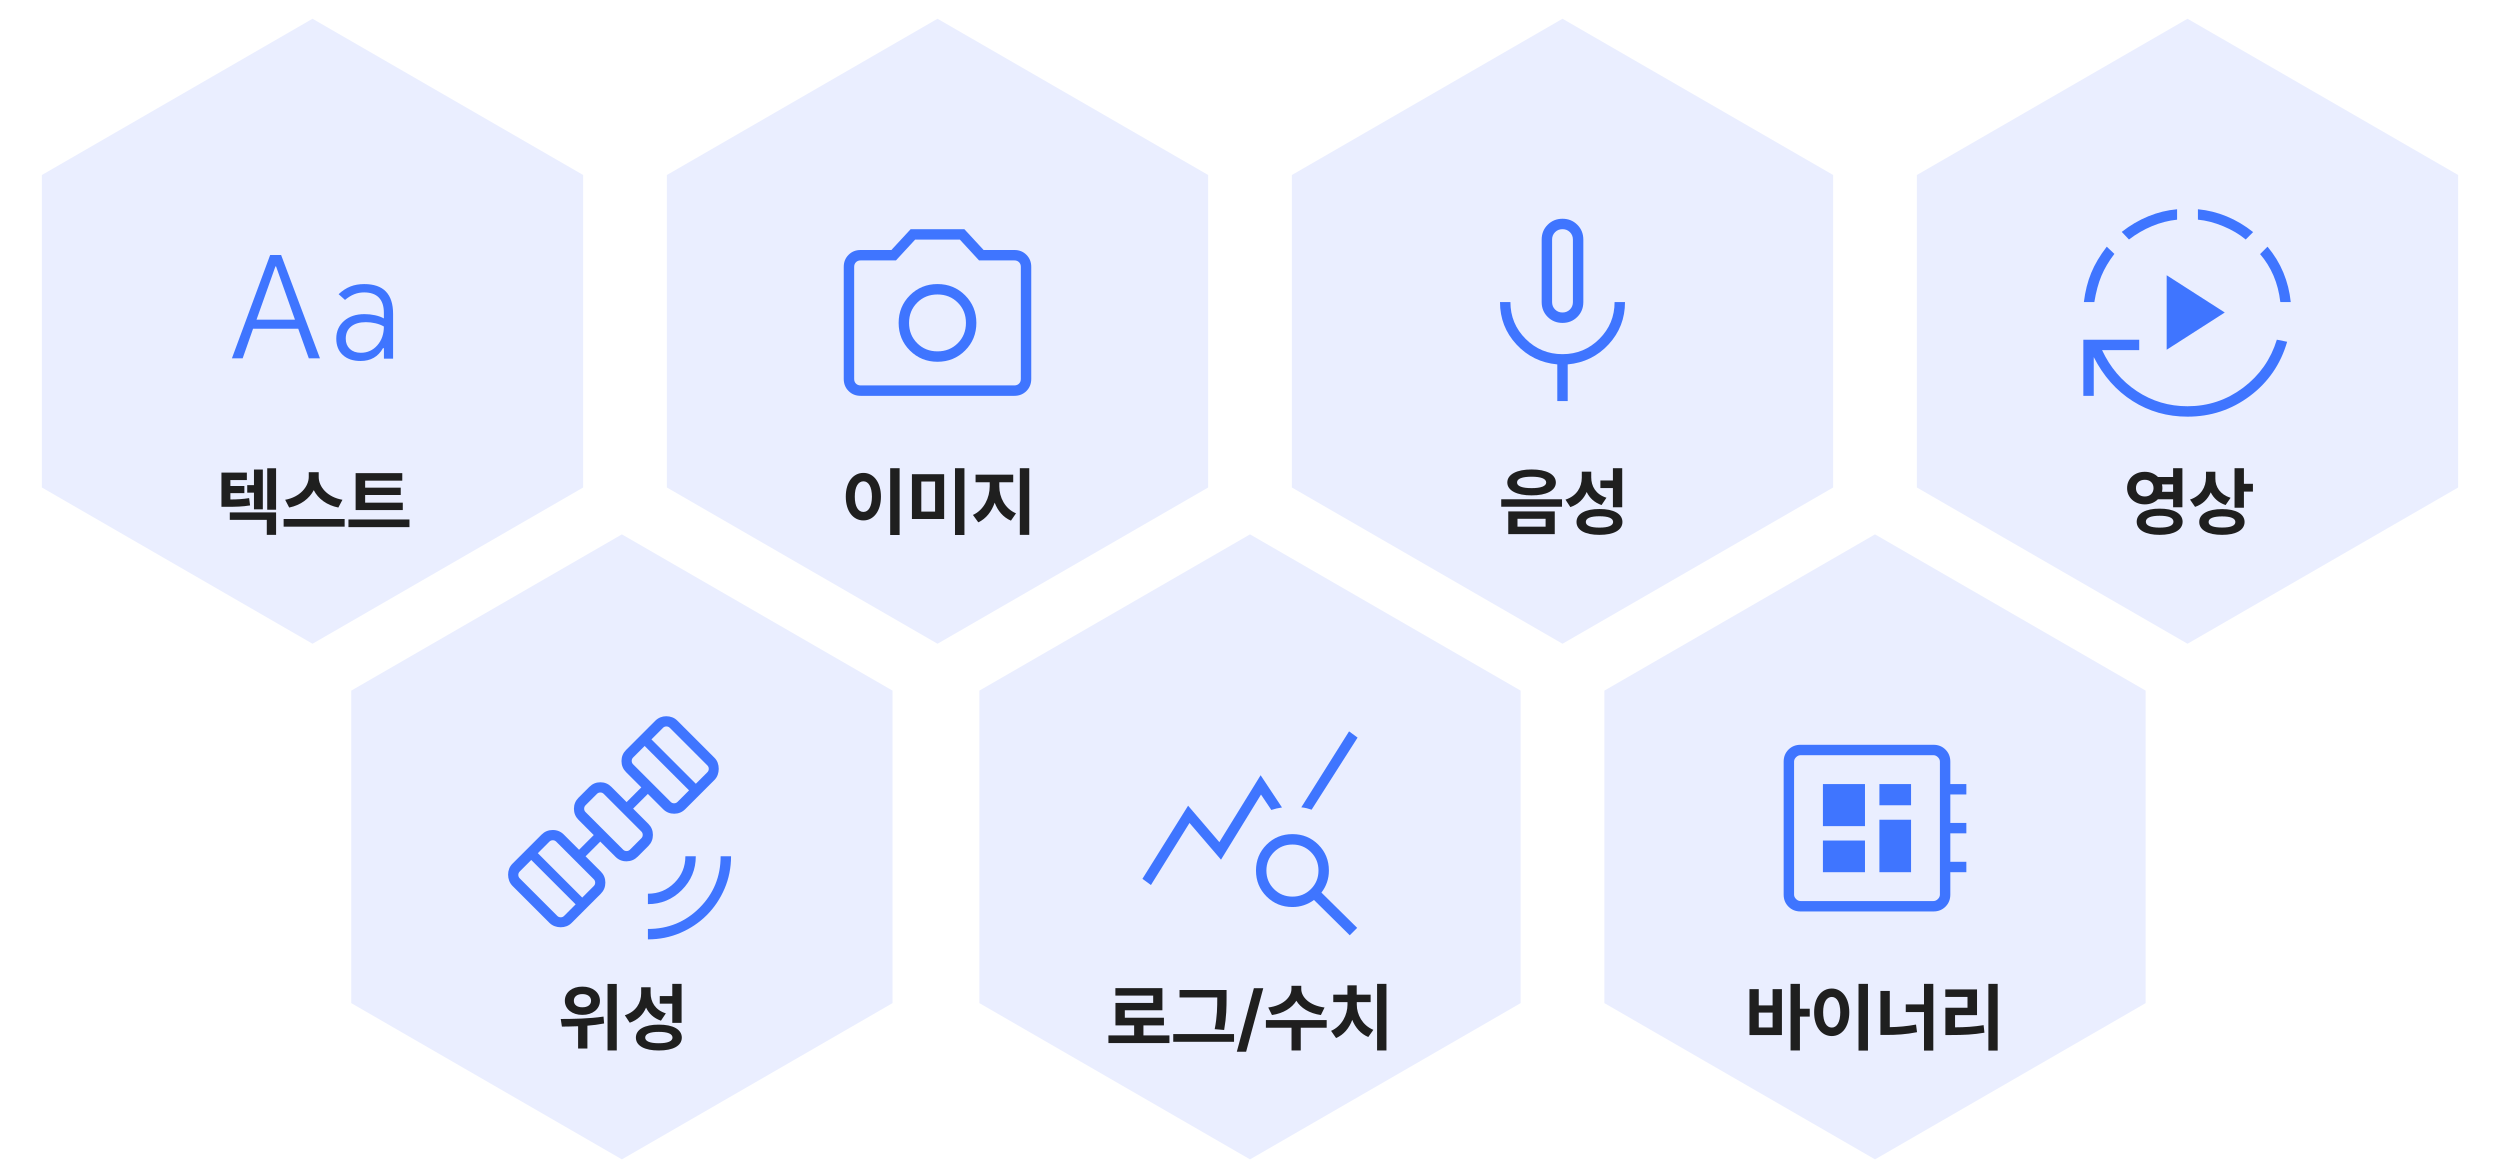 <svg width="800" height="375" viewBox="0 0 800 375" fill="none" xmlns="http://www.w3.org/2000/svg">
<g filter="url(#filter0_d_166_76)">
<path d="M199 165L285.603 215V315L199 365L112.397 315V215L199 165Z" fill="#EAEEFF"/>
</g>
<mask id="mask0_166_76" style="mask-type:alpha" maskUnits="userSpaceOnUse" x="159" y="225" width="80" height="80">
<rect x="159" y="225" width="80" height="80" fill="#D9D9D9"/>
</mask>
<g mask="url(#mask0_166_76)">
<path d="M207.333 300.603V297.269C213.833 297.269 219.337 295.016 223.843 290.51C228.349 286.003 230.603 280.5 230.603 274H233.936C233.936 277.697 233.24 281.161 231.849 284.394C230.458 287.627 228.565 290.441 226.17 292.837C223.775 295.232 220.961 297.125 217.728 298.516C214.495 299.907 211.03 300.603 207.333 300.603ZM207.333 289.321V285.987C210.667 285.987 213.498 284.823 215.827 282.494C218.156 280.165 219.321 277.333 219.321 274H222.654C222.654 278.227 221.157 281.837 218.164 284.83C215.17 287.824 211.56 289.321 207.333 289.321ZM179.423 296.725C178.761 296.725 178.12 296.611 177.5 296.385C176.88 296.158 176.323 295.804 175.827 295.321L163.994 283.487C163.511 282.992 163.156 282.434 162.93 281.814C162.703 281.195 162.59 280.554 162.59 279.891C162.59 279.216 162.703 278.582 162.93 277.991C163.156 277.399 163.511 276.861 163.994 276.378L173.295 267.077C174.274 266.098 175.462 265.606 176.859 265.599C178.257 265.593 179.445 266.079 180.423 267.058L185.295 271.93L190 267.224L185.128 262.353C184.15 261.374 183.66 260.192 183.66 258.808C183.66 257.423 184.15 256.242 185.128 255.263L188.596 251.795C189.575 250.816 190.749 250.327 192.119 250.327C193.488 250.327 194.662 250.816 195.641 251.795L200.513 256.667L205.218 251.962L200.346 247.09C199.368 246.111 198.878 244.926 198.878 243.535C198.878 242.144 199.368 240.96 200.346 239.981L209.648 230.68C210.143 230.184 210.69 229.812 211.289 229.564C211.887 229.316 212.517 229.192 213.18 229.192C213.842 229.192 214.48 229.306 215.093 229.532C215.706 229.759 216.261 230.12 216.757 230.615L228.59 242.449C229.086 242.932 229.443 243.48 229.664 244.093C229.884 244.706 229.994 245.351 229.994 246.026C229.994 246.688 229.884 247.329 229.664 247.949C229.443 248.568 229.086 249.126 228.59 249.622L219.289 258.923C218.31 259.902 217.125 260.391 215.734 260.391C214.343 260.391 213.158 259.902 212.18 258.923L207.308 254.051L202.603 258.757L207.474 263.628C208.453 264.607 208.939 265.792 208.933 267.183C208.926 268.574 208.434 269.759 207.455 270.737L204.071 274.122C203.092 275.101 201.907 275.601 200.516 275.622C199.125 275.643 197.94 275.165 196.962 274.186L192.09 269.314L187.385 274.019L192.257 278.891C193.235 279.87 193.721 281.058 193.715 282.455C193.708 283.853 193.216 285.041 192.237 286.019L182.936 295.321C182.453 295.804 181.916 296.158 181.324 296.385C180.732 296.611 180.098 296.725 179.423 296.725ZM178.333 293.09C178.633 293.389 178.996 293.539 179.423 293.539C179.851 293.539 180.214 293.389 180.513 293.09L184.205 289.398L170 275.192L166.308 278.885C166.009 279.184 165.859 279.547 165.859 279.974C165.859 280.402 166.009 280.765 166.308 281.064L178.333 293.09ZM186.314 287.224L190.007 283.532C190.306 283.233 190.455 282.87 190.455 282.442C190.455 282.015 190.306 281.652 190.007 281.353L177.981 269.327C177.682 269.028 177.318 268.878 176.891 268.878C176.464 268.878 176.101 269.028 175.801 269.327L172.109 273.019L186.314 287.224ZM199.404 271.891C199.703 272.19 200.066 272.34 200.494 272.34C200.921 272.34 201.284 272.19 201.583 271.891L205.224 268.25C205.524 267.951 205.673 267.588 205.673 267.16C205.673 266.733 205.524 266.37 205.224 266.071L193.199 254.045C192.9 253.746 192.536 253.596 192.109 253.596C191.682 253.596 191.318 253.746 191.019 254.045L187.378 257.686C187.079 257.985 186.93 258.348 186.93 258.776C186.93 259.203 187.079 259.566 187.378 259.866L199.404 271.891ZM214.622 256.609C214.921 256.908 215.284 257.058 215.712 257.058C216.139 257.058 216.502 256.908 216.801 256.609L220.494 252.917L206.289 238.712L202.596 242.404C202.297 242.703 202.148 243.066 202.148 243.494C202.148 243.921 202.297 244.284 202.596 244.583L214.622 256.609ZM222.667 250.808L226.359 247.115C226.658 246.816 226.808 246.453 226.808 246.026C226.808 245.598 226.658 245.235 226.359 244.936L214.333 232.91C214.034 232.611 213.671 232.462 213.244 232.462C212.816 232.462 212.453 232.611 212.154 232.91L208.462 236.603L222.667 250.808Z" fill="#3F75FF"/>
</g>
<path d="M186.352 315.719C189.609 315.695 191.977 317.559 191.977 320.242C191.977 322.902 189.609 324.789 186.352 324.766C183.105 324.789 180.738 322.902 180.75 320.242C180.738 317.559 183.105 315.695 186.352 315.719ZM179.438 326.078C183.223 326.066 188.578 325.996 193.125 325.305L193.312 327.508C191.555 327.859 189.75 328.082 187.969 328.223V335.523H184.992V328.398C183.117 328.48 181.348 328.492 179.812 328.516L179.438 326.078ZM183.633 320.242C183.621 321.578 184.758 322.352 186.352 322.328C187.992 322.352 189.141 321.578 189.141 320.242C189.141 318.883 187.992 318.098 186.352 318.109C184.758 318.098 183.621 318.883 183.633 320.242ZM194.414 336.156V314.852H197.367V336.156H194.414ZM208.195 317.734C208.184 320.582 209.648 323.219 213.07 324.273L211.5 326.617C209.203 325.82 207.645 324.355 206.742 322.434C205.805 324.66 204.082 326.406 201.516 327.273L199.945 324.883C203.59 323.711 205.16 320.852 205.172 317.875V315.93H208.195V317.734ZM203.484 332.031C203.484 329.406 206.273 327.871 210.82 327.883C215.379 327.871 218.168 329.406 218.18 332.031C218.168 334.668 215.379 336.168 210.82 336.156C206.273 336.168 203.484 334.668 203.484 332.031ZM206.461 332.031C206.461 333.215 207.996 333.836 210.82 333.836C213.656 333.836 215.191 333.215 215.203 332.031C215.191 330.812 213.656 330.203 210.82 330.203C207.996 330.203 206.461 330.812 206.461 332.031ZM211.125 321.18V318.742H215.133V314.828H218.109V327.32H215.133V321.18H211.125Z" fill="#1F1F1F"/>
<g filter="url(#filter1_d_166_76)">
<path d="M400 165L486.603 215V315L400 365L313.397 315V215L400 165Z" fill="#EAEEFF"/>
</g>
<path d="M374.219 331.328V333.789H354.695V331.328H362.922V328.117H356.945V320.945H369.016V318.602H356.922V316.211H371.969V323.289H359.945V325.68H372.461V328.117H365.898V331.328H374.219ZM392.5 316.797V319.352C392.488 322.281 392.488 325.176 391.727 329.594L388.703 329.336C389.512 325.234 389.512 322.188 389.523 319.352V319.188H377.453V316.797H392.5ZM375.438 333.367V330.906H394.891V333.367H375.438ZM404.242 316.234L398.758 336.555H395.781L401.242 316.234H404.242ZM416.406 316.492C416.395 319.012 418.973 321.789 423.859 322.398L422.688 324.812C418.961 324.273 416.23 322.551 414.836 320.242C413.43 322.539 410.711 324.273 407.031 324.812L405.836 322.398C410.688 321.789 413.254 319.012 413.266 316.492V315.461H416.406V316.492ZM405.086 328.867V326.43H424.539V328.867H416.242V336.156H413.289V328.867H405.086ZM443.664 314.828V336.156H440.664V314.828H443.664ZM425.945 329.875C429.449 328.34 431.184 324.754 431.195 321.508V320.688H426.648V318.297H431.172V315.297H434.148V318.297H438.602V320.688H434.172V321.508C434.172 324.602 435.918 328.082 439.469 329.547L437.852 331.844C435.426 330.848 433.691 328.809 432.719 326.359C431.77 328.949 430.023 331.129 427.539 332.172L425.945 329.875Z" fill="#1F1F1F"/>
<mask id="mask1_166_76" style="mask-type:alpha" maskUnits="userSpaceOnUse" x="360" y="225" width="80" height="80">
<rect x="360" y="225" width="80" height="80" fill="#D9D9D9"/>
</mask>
<g mask="url(#mask1_166_76)">
<path d="M368.301 283.212L365.576 281.218L380.192 257.821L390.192 269.487L403.397 248.077L410.236 258.391C409.6 258.489 409.011 258.6 408.47 258.721C407.93 258.843 407.382 258.998 406.826 259.186L403.519 254.257L390.724 275.096L380.64 263.346L368.301 283.212ZM431.916 299.295L420.474 287.981C419.491 288.716 418.415 289.278 417.246 289.667C416.077 290.056 414.856 290.25 413.583 290.25C410.313 290.25 407.552 289.123 405.297 286.869C403.043 284.614 401.916 281.853 401.916 278.583C401.916 275.314 403.043 272.553 405.297 270.298C407.552 268.044 410.313 266.917 413.583 266.917C416.852 266.917 419.614 268.044 421.868 270.298C424.122 272.553 425.249 275.314 425.249 278.583C425.249 279.9 425.044 281.153 424.634 282.343C424.224 283.533 423.63 284.626 422.852 285.622L434.294 296.917L431.916 299.295ZM413.583 286.917C415.916 286.917 417.888 286.111 419.499 284.5C421.11 282.889 421.916 280.917 421.916 278.583C421.916 276.25 421.11 274.278 419.499 272.667C417.888 271.056 415.916 270.25 413.583 270.25C411.249 270.25 409.277 271.056 407.666 272.667C406.055 274.278 405.249 276.25 405.249 278.583C405.249 280.917 406.055 282.889 407.666 284.5C409.277 286.111 411.249 286.917 413.583 286.917ZM419.717 259.096C419.174 258.908 418.633 258.75 418.092 258.622C417.552 258.494 416.991 258.402 416.41 258.346L431.698 234.039L434.422 236.032L419.717 259.096Z" fill="#3F75FF"/>
</g>
<g filter="url(#filter2_d_166_76)">
<path d="M600 165L686.603 215V315L600 365L513.397 315V215L600 165Z" fill="#EAEEFF"/>
</g>
<path d="M575.977 314.828V322.797H579.117V325.305H575.977V336.156H572.977V314.828H575.977ZM559.828 331.211V316.516H562.805V321.719H567.234V316.516H570.211V331.211H559.828ZM562.805 328.797H567.234V324.039H562.805V328.797ZM597.75 314.828V336.203H594.727V314.828H597.75ZM580.523 323.922C580.512 319.27 582.891 316.328 586.172 316.328C589.383 316.328 591.773 319.27 591.773 323.922C591.773 328.609 589.383 331.539 586.172 331.539C582.891 331.539 580.512 328.609 580.523 323.922ZM583.406 323.922C583.395 327.098 584.508 328.832 586.172 328.82C587.789 328.832 588.879 327.098 588.891 323.922C588.879 320.758 587.789 319.023 586.172 319.023C584.508 319.023 583.395 320.758 583.406 323.922ZM618.656 314.828V336.203H615.68V323.852H609.844V321.414H615.68V314.828H618.656ZM601.734 331.188V317.102H604.734V328.691C607.441 328.645 610.23 328.41 613.125 327.859L613.453 330.297C610.008 331.012 606.727 331.188 603.539 331.188H601.734ZM639.258 314.828V336.203H636.281V314.828H639.258ZM622.5 319.023V316.609H632.648V324.836H625.617V328.75C628.875 328.727 631.629 328.562 634.758 328.047L635.016 330.461C631.512 331.082 628.336 331.211 624.445 331.211H622.523V322.469H629.602V319.023H622.5Z" fill="#1F1F1F"/>
<mask id="mask2_166_76" style="mask-type:alpha" maskUnits="userSpaceOnUse" x="560" y="225" width="80" height="80">
<rect x="560" y="225" width="80" height="80" fill="#D9D9D9"/>
</mask>
<g mask="url(#mask2_166_76)">
<path d="M576.154 291.667C574.62 291.667 573.339 291.153 572.311 290.125C571.283 289.097 570.77 287.816 570.77 286.282V243.718C570.77 242.184 571.283 240.903 572.311 239.875C573.339 238.847 574.62 238.333 576.154 238.333H618.718C620.253 238.333 621.534 238.847 622.561 239.875C623.589 240.903 624.103 242.184 624.103 243.718V250.898H629.231V254.231H624.103V263.333H629.231V266.667H624.103V275.769H629.231V279.103H624.103V286.282C624.103 287.816 623.589 289.097 622.561 290.125C621.534 291.153 620.253 291.667 618.718 291.667H576.154ZM576.154 288.333H618.718C619.231 288.333 619.701 288.12 620.129 287.692C620.556 287.265 620.77 286.795 620.77 286.282V243.718C620.77 243.205 620.556 242.735 620.129 242.308C619.701 241.88 619.231 241.667 618.718 241.667H576.154C575.641 241.667 575.171 241.88 574.744 242.308C574.317 242.735 574.103 243.205 574.103 243.718V286.282C574.103 286.795 574.317 287.265 574.744 287.692C575.171 288.12 575.641 288.333 576.154 288.333ZM583.334 279.103H596.795V268.974H583.334V279.103ZM601.411 257.692H611.539V250.898H601.411V257.692ZM583.334 264.359H596.795V250.898H583.334V264.359ZM601.411 279.103H611.539V262.308H601.411V279.103Z" fill="#3F75FF"/>
</g>
<g filter="url(#filter3_d_166_76)">
<path d="M300 0L386.603 50V150L300 200L213.397 150V50L300 0Z" fill="#EAEEFF"/>
</g>
<path d="M287.879 149.828V171.203H284.855V149.828H287.879ZM270.652 158.922C270.641 154.27 273.02 151.328 276.301 151.328C279.512 151.328 281.902 154.27 281.902 158.922C281.902 163.609 279.512 166.539 276.301 166.539C273.02 166.539 270.641 163.609 270.652 158.922ZM273.535 158.922C273.523 162.098 274.637 163.832 276.301 163.82C277.918 163.832 279.008 162.098 279.02 158.922C279.008 155.758 277.918 154.023 276.301 154.023C274.637 154.023 273.523 155.758 273.535 158.922ZM302.129 151.75V166.07H291.816V151.75H302.129ZM294.816 163.703H299.223V154.094H294.816V163.703ZM305.598 171.203V149.828H308.621V171.203H305.598ZM319.777 155.641C319.766 159.086 321.547 162.777 325.121 164.266L323.504 166.609C320.996 165.543 319.262 163.422 318.301 160.844C317.34 163.645 315.57 165.988 313.051 167.148L311.34 164.781C314.879 163.199 316.707 159.25 316.707 155.641V154.328H312.184V151.891H324.23V154.328H319.777V155.641ZM326.34 171.156V149.828H329.363V171.156H326.34Z" fill="#1F1F1F"/>
<mask id="mask3_166_76" style="mask-type:alpha" maskUnits="userSpaceOnUse" x="260" y="60" width="80" height="80">
<rect x="260" y="60" width="80" height="80" fill="#D9D9D9"/>
</mask>
<g mask="url(#mask3_166_76)">
<path d="M300 115.769C303.483 115.769 306.426 114.567 308.83 112.164C311.234 109.76 312.436 106.816 312.436 103.333C312.436 99.851 311.234 96.907 308.83 94.503C306.426 92.1 303.483 90.898 300 90.898C296.517 90.898 293.574 92.1 291.17 94.503C288.766 96.907 287.564 99.851 287.564 103.333C287.564 106.816 288.766 109.76 291.17 112.164C293.574 114.567 296.517 115.769 300 115.769ZM300 112.436C297.41 112.436 295.246 111.566 293.506 109.827C291.767 108.088 290.897 105.923 290.897 103.333C290.897 100.744 291.767 98.579 293.506 96.84C295.246 95.101 297.41 94.231 300 94.231C302.59 94.231 304.754 95.101 306.494 96.84C308.233 98.579 309.103 100.744 309.103 103.333C309.103 105.923 308.233 108.088 306.494 109.827C304.754 111.566 302.59 112.436 300 112.436ZM275.385 126.667C273.85 126.667 272.569 126.153 271.542 125.125C270.514 124.097 270 122.816 270 121.282V85.385C270 83.851 270.514 82.57 271.542 81.542C272.569 80.514 273.85 80 275.385 80H285.244L291.41 73.334H308.59L314.756 80H324.615C326.15 80 327.431 80.514 328.458 81.542C329.486 82.57 330 83.851 330 85.385V121.282C330 122.816 329.486 124.097 328.458 125.125C327.431 126.153 326.15 126.667 324.615 126.667H275.385ZM324.615 123.333C325.214 123.333 325.705 123.141 326.09 122.757C326.474 122.372 326.667 121.881 326.667 121.282V85.385C326.667 84.787 326.474 84.295 326.09 83.91C325.705 83.526 325.214 83.334 324.615 83.334H313.295L307.147 76.667H292.853L286.705 83.334H275.385C274.786 83.334 274.295 83.526 273.91 83.91C273.526 84.295 273.333 84.787 273.333 85.385V121.282C273.333 121.881 273.526 122.372 273.91 122.757C274.295 123.141 274.786 123.333 275.385 123.333H324.615Z" fill="#3F75FF"/>
</g>
<g filter="url(#filter4_d_166_76)">
<path d="M500 0L586.603 50V150L500 200L413.397 150V50L500 0Z" fill="#EAEEFF"/>
</g>
<path d="M490.117 150.227C494.863 150.215 497.863 151.797 497.875 154.398C497.863 156.988 494.863 158.535 490.117 158.523C485.395 158.535 482.336 156.988 482.336 154.398C482.336 151.797 485.395 150.215 490.117 150.227ZM480.391 162.156V159.766H499.844V162.156H480.391ZM482.641 170.922V163.656H497.523V170.922H482.641ZM485.453 154.398C485.43 155.594 487.129 156.203 490.117 156.203C493.059 156.203 494.781 155.594 494.781 154.398C494.781 153.168 493.059 152.547 490.117 152.547C487.129 152.547 485.43 153.168 485.453 154.398ZM485.594 168.531H494.594V166.023H485.594V168.531ZM509.195 152.734C509.184 155.582 510.648 158.219 514.07 159.273L512.5 161.617C510.203 160.82 508.645 159.355 507.742 157.434C506.805 159.66 505.082 161.406 502.516 162.273L500.945 159.883C504.59 158.711 506.16 155.852 506.172 152.875V150.93H509.195V152.734ZM504.484 167.031C504.484 164.406 507.273 162.871 511.82 162.883C516.379 162.871 519.168 164.406 519.18 167.031C519.168 169.668 516.379 171.168 511.82 171.156C507.273 171.168 504.484 169.668 504.484 167.031ZM507.461 167.031C507.461 168.215 508.996 168.836 511.82 168.836C514.656 168.836 516.191 168.215 516.203 167.031C516.191 165.812 514.656 165.203 511.82 165.203C508.996 165.203 507.461 165.812 507.461 167.031ZM512.125 156.18V153.742H516.133V149.828H519.109V162.32H516.133V156.18H512.125Z" fill="#1F1F1F"/>
<mask id="mask4_166_76" style="mask-type:alpha" maskUnits="userSpaceOnUse" x="460" y="60" width="80" height="80">
<rect x="460" y="60" width="80" height="80" fill="#D9D9D9"/>
</mask>
<g mask="url(#mask4_166_76)">
<path d="M500 103.333C498.12 103.333 496.538 102.692 495.256 101.41C493.974 100.128 493.333 98.547 493.333 96.667V76.667C493.333 74.786 493.974 73.205 495.256 71.923C496.538 70.641 498.12 70 500 70C501.88 70 503.462 70.641 504.744 71.923C506.026 73.205 506.667 74.786 506.667 76.667V96.667C506.667 98.547 506.026 100.128 504.744 101.41C503.462 102.692 501.88 103.333 500 103.333ZM498.333 128.333V116.609C493.111 116.13 488.75 113.996 485.25 110.205C481.75 106.415 480 101.902 480 96.667H483.333C483.333 101.278 484.958 105.208 488.208 108.458C491.458 111.708 495.389 113.333 500 113.333C504.611 113.333 508.542 111.708 511.792 108.458C515.042 105.208 516.667 101.278 516.667 96.667H520C520 101.902 518.25 106.415 514.75 110.205C511.25 113.996 506.889 116.13 501.667 116.609V128.333H498.333ZM500 100C500.944 100 501.736 99.681 502.375 99.042C503.014 98.403 503.333 97.611 503.333 96.667V76.667C503.333 75.722 503.014 74.931 502.375 74.292C501.736 73.653 500.944 73.333 500 73.333C499.056 73.333 498.264 73.653 497.625 74.292C496.986 74.931 496.667 75.722 496.667 76.667V96.667C496.667 97.611 496.986 98.403 497.625 99.042C498.264 99.681 499.056 100 500 100Z" fill="#3F75FF"/>
</g>
<g filter="url(#filter5_d_166_76)">
<path d="M700 0L786.603 50V150L700 200L613.397 150V50L700 0Z" fill="#EAEEFF"/>
</g>
<path d="M686.344 150.977C688.043 150.965 689.531 151.598 690.551 152.641H695.391V149.828H698.367V162.32H695.391V159.766H690.527C689.508 160.797 688.031 161.418 686.344 161.406C683.109 161.418 680.648 159.215 680.672 156.203C680.648 153.156 683.109 150.965 686.344 150.977ZM683.508 156.203C683.496 157.844 684.68 158.887 686.344 158.875C687.949 158.887 689.121 157.844 689.133 156.203C689.121 154.504 687.949 153.52 686.344 153.531C684.68 153.52 683.496 154.504 683.508 156.203ZM683.742 166.961C683.742 164.312 686.566 162.754 691.078 162.766C695.59 162.754 698.426 164.312 698.438 166.961C698.426 169.609 695.59 171.168 691.078 171.156C686.566 171.168 683.742 169.609 683.742 166.961ZM686.672 166.961C686.672 168.203 688.254 168.836 691.078 168.836C693.961 168.836 695.496 168.203 695.508 166.961C695.496 165.684 693.961 165.051 691.078 165.039C688.254 165.051 686.672 165.684 686.672 166.961ZM691.828 155.008C691.922 155.383 691.969 155.793 691.969 156.203C691.969 156.613 691.922 157 691.84 157.375H695.391V155.008H691.828ZM708.914 153.18C708.902 155.77 710.414 158.254 713.789 159.297L712.195 161.617C709.934 160.867 708.352 159.414 707.438 157.551C706.512 159.695 704.859 161.383 702.422 162.203L700.805 159.859C704.367 158.676 705.891 155.84 705.914 152.898V150.953H708.914V153.18ZM703.758 167.031C703.746 164.441 706.57 162.906 711.07 162.906C715.488 162.906 718.254 164.441 718.266 167.031C718.254 169.645 715.488 171.168 711.07 171.156C706.57 171.168 703.746 169.645 703.758 167.031ZM706.758 167.031C706.734 168.238 708.27 168.812 711.07 168.812C713.836 168.812 715.312 168.238 715.312 167.031C715.312 165.871 713.836 165.25 711.07 165.25C708.27 165.25 706.734 165.871 706.758 167.031ZM715.055 162.484V149.828H718.055V154.82H720.938V157.305H718.055V162.484H715.055Z" fill="#1F1F1F"/>
<mask id="mask5_166_76" style="mask-type:alpha" maskUnits="userSpaceOnUse" x="660" y="60" width="80" height="80">
<rect x="660" y="60" width="80" height="80" fill="#0F52FF"/>
</mask>
<g mask="url(#mask5_166_76)">
<path d="M693.335 111.923V88.077L711.924 100L693.335 111.923ZM700.001 133.333C693.531 133.333 687.682 131.67 682.453 128.343C677.225 125.016 673.074 120.325 670.001 114.269V126.667H666.668V108.718H684.553V112.051H672.668C675.245 117.585 678.96 121.96 683.812 125.176C688.665 128.392 694.061 130 700.001 130C706.604 130 712.534 128.028 717.793 124.083C723.052 120.139 726.651 115.011 728.591 108.699L731.886 109.365C729.813 116.536 725.839 122.324 719.963 126.728C714.087 131.131 707.433 133.333 700.001 133.333ZM666.835 96.667C667.266 93.201 668.048 90.091 669.181 87.336C670.313 84.582 671.973 81.782 674.162 78.936L676.604 81.25C674.826 83.57 673.446 85.905 672.463 88.253C671.48 90.601 670.721 93.406 670.187 96.667H666.835ZM681.27 76.647L678.956 74.205C681.644 72.103 684.48 70.439 687.463 69.215C690.446 67.99 693.514 67.239 696.668 66.961V70.295C693.963 70.573 691.3 71.256 688.681 72.346C686.061 73.436 683.591 74.87 681.27 76.647ZM718.623 76.647C716.602 74.955 714.192 73.532 711.395 72.378C708.598 71.224 705.911 70.53 703.335 70.295V66.961C706.501 67.252 709.579 68.017 712.569 69.256C715.558 70.496 718.369 72.167 721.001 74.269L718.623 76.647ZM729.706 96.667C729.343 93.577 728.617 90.762 727.527 88.221C726.437 85.68 725.003 83.378 723.226 81.314L725.604 78.936C727.749 81.483 729.441 84.251 730.681 87.24C731.92 90.23 732.706 93.372 733.04 96.667H729.706Z" fill="#3F75FF"/>
</g>
<g filter="url(#filter6_d_166_76)">
<path d="M100 0L186.603 50V150L100 200L13.398 150V50L100 0Z" fill="#EAEEFF"/>
</g>
<mask id="mask6_166_76" style="mask-type:alpha" maskUnits="userSpaceOnUse" x="60" y="58" width="80" height="80">
<rect x="60" y="58" width="80" height="80" fill="#D9D9D9"/>
</mask>
<g mask="url(#mask6_166_76)">
<path d="M74.211 114.667L86.454 81.59H89.955L102.39 114.667H98.82L95.435 105.205H80.974L77.653 114.667H74.211ZM82.083 102.295H94.39L88.339 85.257H88.134L82.083 102.295ZM115.397 115.519C112.974 115.519 111.07 114.875 109.685 113.587C108.301 112.298 107.608 110.56 107.608 108.372C107.608 106.039 108.436 104.146 110.092 102.696C111.748 101.245 113.929 100.519 116.634 100.519C117.784 100.519 118.911 100.638 120.015 100.875C121.12 101.112 122.061 101.453 122.839 101.898V100.09C122.839 97.949 122.304 96.327 121.233 95.224C120.163 94.122 118.589 93.571 116.512 93.571C115.388 93.571 114.334 93.767 113.349 94.16C112.364 94.553 111.382 95.158 110.403 95.974L108.358 94.141C109.542 93.026 110.79 92.207 112.102 91.686C113.414 91.165 114.89 90.904 116.532 90.904C119.634 90.904 121.952 91.702 123.487 93.298C125.021 94.894 125.788 97.269 125.788 100.423V114.769H122.858V111.423H122.544C121.779 112.791 120.796 113.815 119.596 114.497C118.395 115.179 116.995 115.519 115.397 115.519ZM115.461 112.891C117.581 112.891 119.34 112.095 120.74 110.503C122.139 108.911 122.839 106.906 122.839 104.487C122.104 104.043 121.215 103.699 120.173 103.455C119.13 103.212 118.106 103.09 117.102 103.09C115.068 103.09 113.482 103.555 112.346 104.484C111.209 105.414 110.64 106.709 110.64 108.372C110.64 109.739 111.078 110.835 111.955 111.657C112.831 112.48 113.999 112.891 115.461 112.891Z" fill="#3F75FF"/>
</g>
<path d="M78.996 151.234V153.625H73.723V155.523H78.199V157.797H73.723V159.836C76.043 159.812 77.742 159.719 79.723 159.391L80.027 161.734C77.578 162.133 75.539 162.191 72.316 162.18H70.863V151.234H78.996ZM73.535 166.352V163.961H88.348V171.156H85.371V166.352H73.535ZM79.113 157.656V155.242H81.269V150.25H84.106V162.977H81.269V157.656H79.113ZM85.512 163.117V149.852H88.348V163.117H85.512ZM101.988 152.641C101.977 155.77 104.754 159.109 109.582 159.93L108.27 162.414C104.543 161.676 101.789 159.578 100.406 156.848C99 159.555 96.234 161.664 92.543 162.414L91.254 159.93C96 159.086 98.777 155.734 98.801 152.641V151.094H101.988V152.641ZM90.762 168.531V166.07H110.285V168.531H90.762ZM128.895 160.844V163.211H113.801V151.398H128.73V153.812H116.848V156.062H128.238V158.406H116.848V160.844H128.895ZM111.504 168.672V166.234H131.027V168.672H111.504Z" fill="#1F1F1F"/>
<defs>
<filter id="filter0_d_166_76" x="108.398" y="165" width="181.203" height="210" filterUnits="userSpaceOnUse" color-interpolation-filters="sRGB">
<feFlood flood-opacity="0" result="BackgroundImageFix"/>
<feColorMatrix in="SourceAlpha" type="matrix" values="0 0 0 0 0 0 0 0 0 0 0 0 0 0 0 0 0 0 127 0" result="hardAlpha"/>
<feOffset dy="6"/>
<feGaussianBlur stdDeviation="2"/>
<feComposite in2="hardAlpha" operator="out"/>
<feColorMatrix type="matrix" values="0 0 0 0 0 0 0 0 0 0 0 0 0 0 0 0 0 0 0.1 0"/>
<feBlend mode="normal" in2="BackgroundImageFix" result="effect1_dropShadow_166_76"/>
<feBlend mode="normal" in="SourceGraphic" in2="effect1_dropShadow_166_76" result="shape"/>
</filter>
<filter id="filter1_d_166_76" x="309.398" y="165" width="181.203" height="210" filterUnits="userSpaceOnUse" color-interpolation-filters="sRGB">
<feFlood flood-opacity="0" result="BackgroundImageFix"/>
<feColorMatrix in="SourceAlpha" type="matrix" values="0 0 0 0 0 0 0 0 0 0 0 0 0 0 0 0 0 0 127 0" result="hardAlpha"/>
<feOffset dy="6"/>
<feGaussianBlur stdDeviation="2"/>
<feComposite in2="hardAlpha" operator="out"/>
<feColorMatrix type="matrix" values="0 0 0 0 0 0 0 0 0 0 0 0 0 0 0 0 0 0 0.1 0"/>
<feBlend mode="normal" in2="BackgroundImageFix" result="effect1_dropShadow_166_76"/>
<feBlend mode="normal" in="SourceGraphic" in2="effect1_dropShadow_166_76" result="shape"/>
</filter>
<filter id="filter2_d_166_76" x="509.398" y="165" width="181.203" height="210" filterUnits="userSpaceOnUse" color-interpolation-filters="sRGB">
<feFlood flood-opacity="0" result="BackgroundImageFix"/>
<feColorMatrix in="SourceAlpha" type="matrix" values="0 0 0 0 0 0 0 0 0 0 0 0 0 0 0 0 0 0 127 0" result="hardAlpha"/>
<feOffset dy="6"/>
<feGaussianBlur stdDeviation="2"/>
<feComposite in2="hardAlpha" operator="out"/>
<feColorMatrix type="matrix" values="0 0 0 0 0 0 0 0 0 0 0 0 0 0 0 0 0 0 0.1 0"/>
<feBlend mode="normal" in2="BackgroundImageFix" result="effect1_dropShadow_166_76"/>
<feBlend mode="normal" in="SourceGraphic" in2="effect1_dropShadow_166_76" result="shape"/>
</filter>
<filter id="filter3_d_166_76" x="209.398" y="0" width="181.203" height="210" filterUnits="userSpaceOnUse" color-interpolation-filters="sRGB">
<feFlood flood-opacity="0" result="BackgroundImageFix"/>
<feColorMatrix in="SourceAlpha" type="matrix" values="0 0 0 0 0 0 0 0 0 0 0 0 0 0 0 0 0 0 127 0" result="hardAlpha"/>
<feOffset dy="6"/>
<feGaussianBlur stdDeviation="2"/>
<feComposite in2="hardAlpha" operator="out"/>
<feColorMatrix type="matrix" values="0 0 0 0 0 0 0 0 0 0 0 0 0 0 0 0 0 0 0.1 0"/>
<feBlend mode="normal" in2="BackgroundImageFix" result="effect1_dropShadow_166_76"/>
<feBlend mode="normal" in="SourceGraphic" in2="effect1_dropShadow_166_76" result="shape"/>
</filter>
<filter id="filter4_d_166_76" x="409.398" y="0" width="181.203" height="210" filterUnits="userSpaceOnUse" color-interpolation-filters="sRGB">
<feFlood flood-opacity="0" result="BackgroundImageFix"/>
<feColorMatrix in="SourceAlpha" type="matrix" values="0 0 0 0 0 0 0 0 0 0 0 0 0 0 0 0 0 0 127 0" result="hardAlpha"/>
<feOffset dy="6"/>
<feGaussianBlur stdDeviation="2"/>
<feComposite in2="hardAlpha" operator="out"/>
<feColorMatrix type="matrix" values="0 0 0 0 0 0 0 0 0 0 0 0 0 0 0 0 0 0 0.1 0"/>
<feBlend mode="normal" in2="BackgroundImageFix" result="effect1_dropShadow_166_76"/>
<feBlend mode="normal" in="SourceGraphic" in2="effect1_dropShadow_166_76" result="shape"/>
</filter>
<filter id="filter5_d_166_76" x="609.398" y="0" width="181.203" height="210" filterUnits="userSpaceOnUse" color-interpolation-filters="sRGB">
<feFlood flood-opacity="0" result="BackgroundImageFix"/>
<feColorMatrix in="SourceAlpha" type="matrix" values="0 0 0 0 0 0 0 0 0 0 0 0 0 0 0 0 0 0 127 0" result="hardAlpha"/>
<feOffset dy="6"/>
<feGaussianBlur stdDeviation="2"/>
<feComposite in2="hardAlpha" operator="out"/>
<feColorMatrix type="matrix" values="0 0 0 0 0 0 0 0 0 0 0 0 0 0 0 0 0 0 0.1 0"/>
<feBlend mode="normal" in2="BackgroundImageFix" result="effect1_dropShadow_166_76"/>
<feBlend mode="normal" in="SourceGraphic" in2="effect1_dropShadow_166_76" result="shape"/>
</filter>
<filter id="filter6_d_166_76" x="9.398" y="0" width="181.203" height="210" filterUnits="userSpaceOnUse" color-interpolation-filters="sRGB">
<feFlood flood-opacity="0" result="BackgroundImageFix"/>
<feColorMatrix in="SourceAlpha" type="matrix" values="0 0 0 0 0 0 0 0 0 0 0 0 0 0 0 0 0 0 127 0" result="hardAlpha"/>
<feOffset dy="6"/>
<feGaussianBlur stdDeviation="2"/>
<feComposite in2="hardAlpha" operator="out"/>
<feColorMatrix type="matrix" values="0 0 0 0 0 0 0 0 0 0 0 0 0 0 0 0 0 0 0.1 0"/>
<feBlend mode="normal" in2="BackgroundImageFix" result="effect1_dropShadow_166_76"/>
<feBlend mode="normal" in="SourceGraphic" in2="effect1_dropShadow_166_76" result="shape"/>
</filter>
</defs>
</svg>
